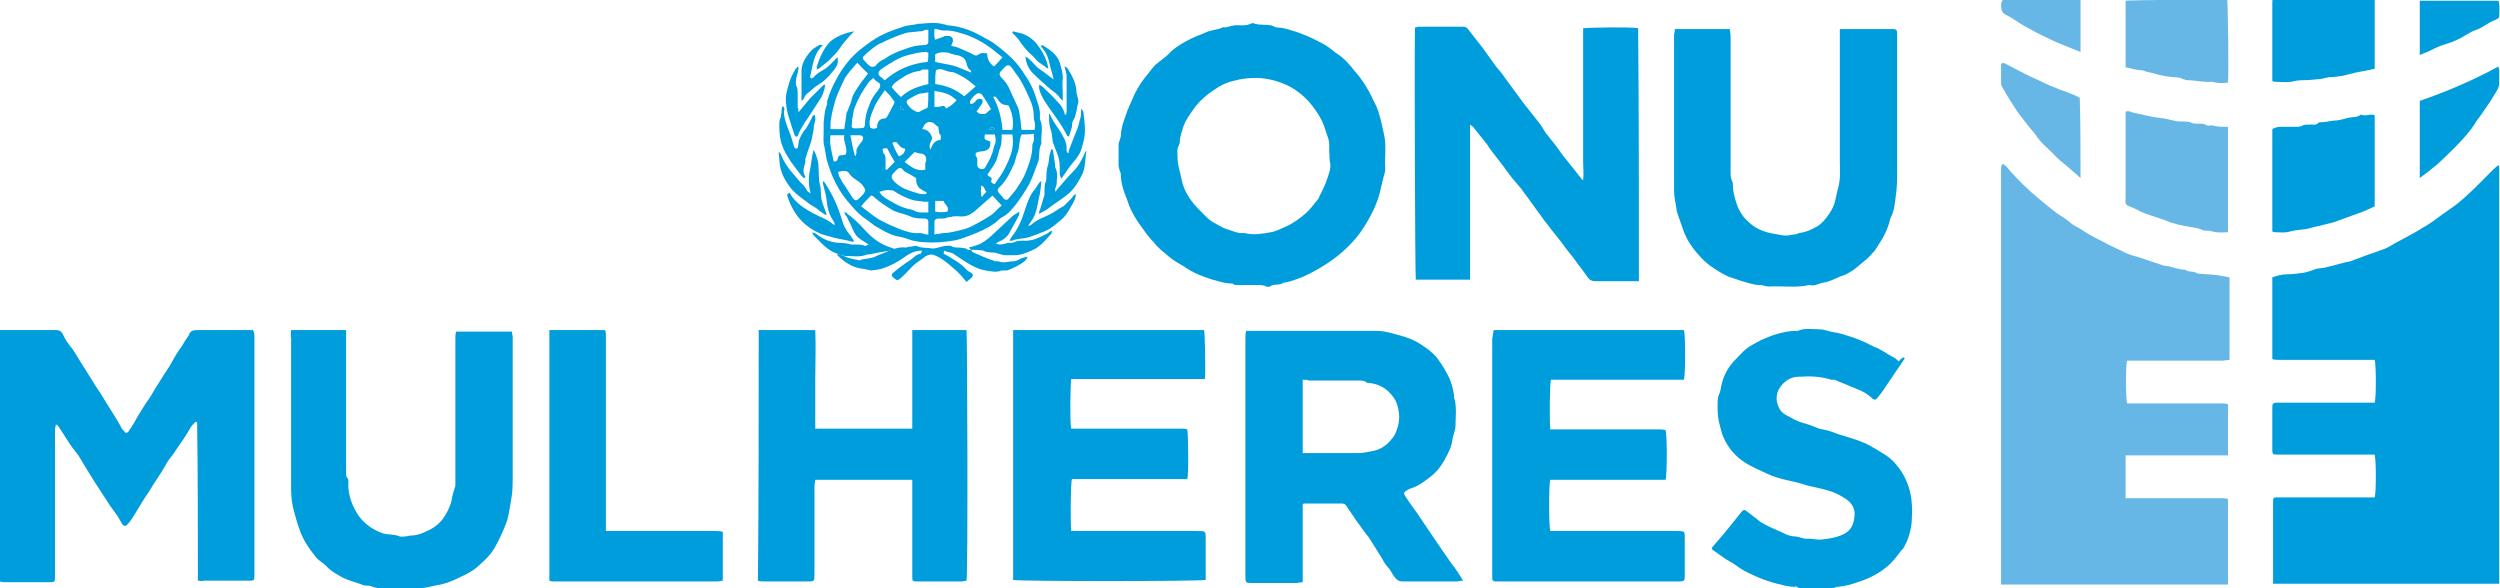 <?xml version="1.0" encoding="utf-8"?>
<!-- Generator: Adobe Illustrator 25.4.1, SVG Export Plug-In . SVG Version: 6.00 Build 0)  -->
<!DOCTYPE svg PUBLIC "-//W3C//DTD SVG 1.1//EN" "http://www.w3.org/Graphics/SVG/1.1/DTD/svg11.dtd">
<svg version="1.1" id="Capa_1" xmlns:x="http://ns.adobe.com/Extensibility/1.0/" xmlns:i="http://ns.adobe.com/AdobeIllustrator/10.0/" xmlns:graph="http://ns.adobe.com/Graphs/1.0/"
	 xmlns="http://www.w3.org/2000/svg" xmlns:xlink="http://www.w3.org/1999/xlink" x="0px" y="0px" viewBox="0 0 327.2 77"
	 style="enable-background:new 0 0 327.2 77;" xml:space="preserve">
<style type="text/css">
	.st0{fill:#67B7E6;}
	.st1{fill:#009DDC;}
</style>
<g>
	<g>
		<path class="st0" d="M291.6,52.9c0,2.2,0,4.4,0,6.7c-1.5,0-3,0-4.5,0c-1.5,0-3,0-4.4,0c-1.5,0-3,0-4.5,0c0,1.9,0,3.7,0,5.6
			c0.3,0,0.6,0,0.8,0c3.9,0,7.8,0,11.7,0c0.3,0,0.6,0,0.9,0.1c0,3.8,0,7.5,0,11.2c-9.9,0-19.7,0-29.7,0c0-0.3,0-0.6,0-0.9
			c0-12.3,0-24.6,0-37c0-5.3,0-10.7,0-16c0-0.2,0-0.3,0-0.5c0-0.2,0-0.5,0.2-0.6c0.2-0.1,0.3,0.2,0.5,0.3c0.2,0.2,0.4,0.5,0.6,0.7
			c0.8,0.9,1.7,1.8,2.6,2.6c1,0.9,2,1.7,3,2.5c0.6,0.5,1.4,0.9,2,1.4c0.5,0.5,1.1,0.7,1.7,1.1c0.6,0.4,1.1,0.7,1.7,1
			c1.3,0.7,2.5,1.3,3.8,1.9c0.6,0.3,1.3,0.5,2,0.7c0.9,0.3,1.8,0.6,2.7,0.9c0.3,0.1,0.5,0.2,0.8,0.2c0.8,0.1,1.6,0.5,2.5,0.5
			c0.5,0.4,1.1,0.1,1.6,0.5c0,0,0.1,0,0.1,0c0.8,0.1,1.6,0.1,2.4,0.2c0.6,0.1,1.1,0.2,1.7,0.3c0,3.6,0,7.2,0,10.8
			c-0.3,0-0.6,0.1-0.9,0.1c-3.9,0-7.8,0-11.7,0c-0.3,0-0.6,0-0.8,0c-0.2,0.5-0.2,4.9,0,5.6c0.3,0,0.5,0,0.8,0c3.9,0,7.8,0,11.8,0
			C291,52.8,291.3,52.8,291.6,52.9z"/>
		<path class="st1" d="M327.1,76.4c-9.9,0-19.8,0-29.6,0c0-0.3,0-0.5,0-0.7c0-3.3,0-6.5,0-9.8c0-0.1,0-0.3,0-0.4
			c0-0.3,0.1-0.4,0.4-0.4c0.2,0,0.4,0,0.6,0c3.9,0,7.7,0,11.6,0c0.3,0,0.5,0,0.7,0c0.2-0.6,0.2-4.9,0-5.6c-0.2,0-0.5,0-0.7,0
			c-3.9,0-7.7,0-11.6,0c-0.1,0-0.2,0-0.3,0c-0.8,0-0.8,0-0.8-0.8c0-1.7,0-3.5,0-5.2c0-0.7,0-0.8,0.8-0.8c3.9,0,7.9,0,11.8,0
			c0.3,0,0.5,0,0.8,0c0.2-0.6,0.2-4.9,0-5.6c-0.2,0-0.5,0-0.7,0c-3.9,0-7.8,0-11.8,0c-0.3,0-0.6,0-0.9-0.1c0-3.6,0-7.2,0-10.7
			c0.6-0.2,1.2-0.4,1.9-0.4c0.7,0,1.5-0.1,2.2-0.2c0.5-0.1,1.1-0.3,1.6-0.5c0.4-0.1,0.9-0.1,1.3-0.2c0.8-0.2,1.5-0.4,2.3-0.6
			c0.3-0.1,0.6-0.1,0.9-0.2c0.8-0.3,1.6-0.6,2.4-0.9c0.7-0.2,1.4-0.5,2-0.7c0.6-0.2,1.1-0.6,1.7-0.9c1.1-0.6,2.3-1.2,3.4-1.9
			c0.9-0.5,1.7-1.1,2.5-1.7c0.6-0.4,1.1-0.8,1.7-1.2c1.7-1.3,3.1-2.8,4.6-4.3c0.3-0.3,0.7-0.7,1.1-1c0.1,0.2,0.1,0.3,0.1,0.4
			c0,0.2,0,0.4,0,0.6c0,17.6,0,35.3,0,52.9C327.1,75.7,327.1,76.1,327.1,76.4z"/>
		<path class="st1" d="M25.9,76c0-6.9,0-13.8-0.1-20.7c0,0-0.1-0.1-0.2-0.1c-0.3,0.3-0.6,0.6-0.8,1c-0.6,1.1-1.4,2.1-2.1,3.2
			c-0.4,0.5-0.8,1-1.1,1.6c-0.6,1.1-1.4,2.1-2,3.2c-0.7,1-1.3,2-1.9,3c-0.3,0.5-0.6,1-1,1.4c-0.2,0.3-0.5,0.3-0.7,0
			c-0.3-0.5-0.6-1.1-1-1.6c-0.4-0.5-0.8-1.1-1.1-1.6c-1-1.5-1.9-2.9-2.8-4.4c-0.4-0.7-0.8-1.4-1.3-2c-0.9-1.1-1.5-2.3-2.3-3.4
			c0,0-0.1,0-0.2,0c0,0.2-0.1,0.4-0.1,0.6c0,0.8,0,1.7,0,2.5c0,5.5,0,11.1,0,16.6c0,0.9,0,0.9-0.8,0.9c-1.9,0-3.7,0-5.6,0
			c-0.3,0-0.5,0-0.8-0.1C0,65,0,54.1,0,43.2c0.2,0,0.4,0,0.6,0c2.2,0,4.5,0,6.7,0c0.4,0,0.7,0.1,0.9,0.5c0.3,0.7,0.8,1.4,1.3,2
			c0.6,0.9,1.1,1.8,1.7,2.7c0.4,0.7,0.9,1.4,1.3,2.1c0.5,0.7,1,1.5,1.4,2.2c0.6,1,1.3,2,1.9,3.1c0.1,0.3,0.3,0.5,0.5,0.7
			c0.1,0.2,0.3,0.2,0.5,0c0.4-0.6,0.8-1.2,1.1-1.8c0.5-0.8,1-1.7,1.6-2.5c0.4-0.6,0.7-1.2,1.1-1.8c0.5-0.8,1-1.6,1.6-2.5
			c0.5-0.9,1-1.8,1.6-2.6c0.3-0.5,0.6-1,0.9-1.4c0,0,0,0,0,0c0.2-0.7,0.7-0.7,1.3-0.7c2.1,0,4.2,0,6.4,0c0.2,0,0.5,0,0.7,0
			c0.2,0.3,0.2,0.6,0.2,0.9c0,6.7,0,13.5,0,20.2c0,3.6,0,7.1,0,10.7c0,0.1,0,0.3,0,0.4c0,0.6-0.1,0.6-0.7,0.6c-2,0-3.9,0-5.9,0
			C26.4,76.1,26.2,76,25.9,76z"/>
		<path class="st1" d="M214.5,36.8c-0.2,0-0.4,0-0.6,0c-1.7,0-3.4,0-5.1,0c-0.4,0-0.7-0.1-1-0.5c-0.6-0.9-1.3-1.7-1.9-2.6
			c-0.6-0.7-1.2-1.5-1.7-2.2c-0.4-0.5-0.8-1-1.2-1.5c-0.1-0.1-0.2-0.3-0.3-0.4c-0.4-0.5-0.8-1-1.2-1.6c-0.4-0.5-0.7-1-1.1-1.5
			c-0.4-0.6-0.9-1.2-1.3-1.8c-0.4-0.5-0.8-0.9-1.2-1.4c-0.3-0.4-0.6-0.8-0.9-1.2c-0.1-0.1-0.1-0.2-0.2-0.3c-0.5-0.6-0.9-1.2-1.4-1.8
			c-0.2-0.3-0.5-0.6-0.7-1c-0.6-0.8-1.3-1.6-1.9-2.4c-0.1-0.1-0.2-0.1-0.4-0.3c0,0.4,0,0.6,0,0.8c0,6.2,0,12.4,0,18.6
			c0,0.3,0,0.6,0,0.9c-2.4,0-4.7,0-7.1,0c-0.1-0.5-0.2-31.6-0.1-33c0.1,0,0.3-0.1,0.5-0.1c1.9,0,3.9,0,5.8,0c0.3,0,0.5,0.1,0.7,0.4
			c0.6,0.8,1.2,1.5,1.8,2.3c0.6,0.8,1.2,1.7,1.8,2.5c0.4,0.5,0.8,0.9,1.1,1.4c0.8,1.1,1.7,2.3,2.5,3.4c0.6,0.8,1.3,1.6,1.9,2.4
			c0.4,0.5,0.7,1,1,1.5c0.4,0.5,0.8,1,1.2,1.5c0.4,0.5,0.7,1,1.1,1.5c0.4,0.5,0.8,1,1.2,1.5c0.4,0.5,0.7,0.9,1.1,1.4
			c0,0.1,0.1,0.1,0.3,0.3c0.1-0.8,0-1.6,0-2.3c0-0.7,0-1.5,0-2.2c0-0.7,0-1.5,0-2.2c0-0.7,0-1.5,0-2.2c0-0.7,0-1.5,0-2.2
			c0-0.7,0-1.5,0-2.2c0-0.7,0-1.5,0-2.2c0-0.7,0-1.5,0-2.2c0-0.7,0-1.4,0-2.2c0.5-0.1,6.5-0.2,7.2,0
			C214.5,14.8,214.5,25.7,214.5,36.8z"/>
		<path class="st1" d="M164.1,37.3c-0.6,0-1.2,0-1.7,0c-0.4,0-0.8,0.1-1.1-0.2c0,0-0.1,0-0.2,0c-0.8,0-1.6-0.3-2.4-0.5
			c-1.3-0.4-2.6-0.9-3.7-1.7c-0.7-0.4-1.4-0.8-2-1.3c-0.7-0.6-1.4-1.1-2-1.9c-0.1-0.1-0.2-0.2-0.3-0.3c-0.7-0.8-1.2-1.6-1.8-2.4
			c-0.6-0.9-1.1-1.9-1.4-2.9c-0.4-1-0.8-2.1-0.8-3.2c0-0.2-0.1-0.5-0.2-0.7c0-0.2-0.1-0.3-0.1-0.5c0-0.9,0-1.8,0-2.8
			c0-0.2,0.1-0.4,0.2-0.7c0-0.1,0.1-0.3,0.1-0.4c0-0.9,0.3-1.8,0.6-2.6c0.3-1,0.8-1.9,1.2-2.9c0.5-1,1.1-1.9,1.8-2.7
			c0.3-0.4,0.6-0.8,0.9-1.1c0.7-0.6,1.5-1.1,2.1-1.8c0.8-0.7,1.7-1.2,2.7-1.7c0.6-0.3,1.3-0.5,1.9-0.8c0.7-0.3,1.5-0.3,2.1-0.6
			c0.1-0.1,0.3,0,0.4,0c0.2-0.1,0.5-0.1,0.7-0.2c0.2,0,0.4-0.1,0.6-0.1c0.7,0,1.4,0.1,2-0.2c0.2-0.1,0.4-0.1,0.5,0
			c0.7,0.2,1.4,0.1,2,0.2c0.2,0,0.4,0.1,0.6,0.2c0.1,0,0.2,0.1,0.3,0.1c0.7,0,1.4,0.2,2,0.4c1.4,0.4,2.7,1,4,1.7
			c0.6,0.3,1.2,0.8,1.7,1.2c1,0.6,1.8,1.5,2.5,2.4c0.9,1,1.6,2.1,2.2,3.3c0.3,0.7,0.7,1.3,0.9,2c0.3,0.9,0.5,1.9,0.7,2.8
			c0.4,1.6,0.1,3.1,0.2,4.7c0,0.3-0.1,0.7-0.2,1c-0.1,0.4-0.2,0.8-0.3,1.2c-0.4,2.2-1.4,4.1-2.6,5.9c-0.9,1.3-2.1,2.5-3.4,3.5
			c-1.3,1-2.7,1.8-4.2,2.5c-0.8,0.3-1.7,0.7-2.6,0.8c-0.5,0.4-1.3,0.1-1.8,0.5c-0.1,0.1-0.3,0-0.5,0
			C165.5,37.3,164.8,37.3,164.1,37.3C164.1,37.3,164.1,37.3,164.1,37.3z M174,20.2c-0.1-0.6,0.1-1.4-0.2-2.2
			c-0.3-0.8-0.5-1.7-0.9-2.4c-0.4-0.8-1-1.6-1.6-2.3c-1.1-1.2-2.4-2.1-4-2.6c-0.9-0.3-1.9-0.5-2.9-0.5c-1,0-2,0.1-3,0.4
			c-0.9,0.2-1.7,0.6-2.4,1.1c-1.1,0.7-2.1,1.6-2.8,2.6c-0.5,0.7-1,1.4-1.3,2.2c-0.2,0.7-0.5,1.4-0.5,2.2c0,0.1-0.1,0.2-0.1,0.3
			c-0.1,0.2-0.2,0.4-0.2,0.7c0,0.8,0,1.5,0.2,2.3c0.2,0.7,0.3,1.4,0.5,2.1c0.4,1.3,1.2,2.4,2.2,3.4c0.6,0.6,1.1,1.2,1.8,1.6
			c0.6,0.3,1.1,0.7,1.8,0.9c0.7,0.2,1.4,0.6,2.2,0.5c0,0,0.1,0,0.1,0c1.1,0.3,2.3,0.1,3.4-0.1c0.7-0.1,1.4-0.5,2.1-0.8
			c0.9-0.4,1.7-1,2.4-1.6c0.6-0.5,1.1-1.2,1.6-1.8c0,0,0-0.1,0.1-0.1c0.4-0.9,0.9-1.7,1.2-2.7c0.2-0.6,0.5-1.3,0.4-2
			C174,21,174,20.6,174,20.2z"/>
		<path class="st1" d="M191.5,76c-0.4,0-0.6,0.1-0.8,0.1c-2.4,0-4.8,0-7.1,0c-0.5,0-0.8-0.2-1.1-0.6c-0.3-0.4-0.5-0.9-0.8-1.2
			c-0.4-0.4-0.7-1-1-1.5c-0.3-0.5-0.7-1.1-1-1.6c-0.3-0.4-0.5-0.9-0.9-1.3c-0.4-0.5-0.7-1-1.1-1.5c-0.5-0.7-1-1.5-1.5-2.2
			c-0.1-0.2-0.3-0.3-0.6-0.3c-1.6,0-3.2,0-4.8,0c-0.1,0-0.2,0-0.3,0.1c0,0.2,0,0.5,0,0.7c0,2.9,0,5.8,0,8.7c0,0.3,0,0.5,0,0.8
			c-0.3,0-0.6,0.1-0.8,0.1c-2,0-3.9,0-5.9,0c-0.7,0-0.8,0-0.8-0.8c0-3.5,0-6.9,0-10.4c0-6.9,0-13.9,0-20.8c0-0.3,0-0.6,0.1-1
			c0.3,0,0.5,0,0.7,0c5.2,0,10.4,0,15.7,0c0.7,0,1.5,0,2.2,0.2c1.5,0.4,3,0.7,4.3,1.6c0.8,0.5,1.6,1.1,2.2,1.9
			c0.6,0.8,1.1,1.7,1.5,2.5c0.3,0.7,0.5,1.5,0.6,2.2c0,0.1,0,0.2,0,0.3c0.4,1.2,0.2,2.5,0.2,3.7c0,0.6-0.3,1.2-0.4,1.8
			c-0.1,1-0.6,1.9-1.1,2.8c-0.5,0.9-1.1,1.6-1.9,2.2c-0.7,0.5-1.3,1-2.1,1.3c-0.3,0.1-0.6,0.2-0.9,0.4c-0.4,0.2-0.4,0.4-0.2,0.7
			c0.5,0.8,1.1,1.6,1.6,2.3c0.9,1.3,1.8,2.7,2.7,4c0.6,0.9,1.2,1.7,1.8,2.6C190.5,74.4,191,75.2,191.5,76z M170.5,49.7
			c0,0.9,0,1.7,0,2.5c0,0.8,0,1.5,0,2.3c0,0.8,0,1.6,0,2.4c0,0.8,0,1.6,0,2.4c0.3,0,0.6,0,0.9,0c2.1,0,4.3,0,6.4,0
			c0.7,0,1.4-0.2,2-0.3c0.9-0.2,1.7-0.7,2.3-1.5c0.2-0.2,0.4-0.5,0.5-0.7c0.4-0.9,0.6-1.8,0.5-2.7c-0.1-0.8-0.3-1.6-0.8-2.2
			c-0.8-1.1-1.9-1.7-3.3-1.8c-0.1,0-0.2,0-0.2-0.1c-0.3-0.2-0.6-0.2-1-0.2c-2.2,0-4.4,0-6.5,0C171.1,49.7,170.8,49.7,170.5,49.7z"/>
		<path class="st1" d="M132.6,75.9c0-10.9,0-21.8,0-32.7c8.4,0,16.7,0,25,0c0.1,0.5,0.2,5.4,0.1,6.4c-0.3,0-0.5,0-0.8,0
			c-5.3,0-10.6,0-15.9,0c-0.3,0-0.5,0-0.8,0c-0.1,0.6-0.2,5.7,0,6.5c0.3,0,0.6,0,0.9,0c4.5,0,8.9,0,13.4,0c0.3,0,0.6,0,0.9,0.1
			c0.1,0.6,0.2,5.8,0,6.5c-5,0-10.1,0-15.1,0c-0.2,0.5-0.2,5.9-0.1,6.8c0.3,0,0.6,0,0.9,0c5.2,0,10.4,0,15.6,0c1.1,0,1.1,0,1.1,1
			c0,1.6,0,3.1,0,4.7c0,0.2,0,0.5,0,0.7C157,76.1,133.2,76.1,132.6,75.9z"/>
		<path class="st1" d="M195.5,43.2c8.4,0,16.7,0,24.9,0c0.2,0.6,0.2,5.8,0,6.5c-5.8,0-11.6,0-17.4,0c-0.2,0.5-0.2,5.6-0.1,6.5
			c0.3,0,0.6,0,0.9,0c4.4,0,8.9,0,13.3,0c0.3,0,0.6,0,0.9,0.1c0.2,0.6,0.2,5.8,0,6.5c-5,0-10.1,0-15.1,0c-0.2,0.6-0.2,5.9,0,6.7
			c0.3,0,0.5,0,0.8,0c5.2,0,10.4,0,15.7,0c1.2,0,1.1,0,1.1,1.2c0,1.5,0,3.1,0,4.6c0,0.7,0,0.8-0.8,0.8c-7.9,0-15.7,0-23.6,0
			c-0.8,0-0.8,0-0.8-0.8c0-4.7,0-9.5,0-14.2c0-5.6,0-11.2,0-16.7C195.4,43.9,195.4,43.6,195.5,43.2z"/>
		<path class="st1" d="M99.3,43.2c2.5,0,4.9,0,7.4,0c0.1,2.2,0,4.3,0,6.5c0,2.1,0,4.3,0,6.4c4.3,0,8.4,0,12.7,0c0-2.2,0-4.3,0-6.5
			c0-2.1,0-4.3,0-6.4c2.5,0,4.8,0,7.1,0c0.1,0.5,0.2,32,0,32.8c-0.2,0-0.4,0.1-0.6,0.1c-1.9,0-3.9,0-5.8,0c-0.7,0-0.7,0-0.7-0.7
			c0-3.9,0-7.8,0-11.7c0-0.3,0-0.5,0-0.9c-4.3,0-8.4,0-12.7,0c0,0.3-0.1,0.5-0.1,0.8c0,3.8,0,7.7,0,11.5c0,1,0,1-0.9,1
			c-1.9,0-3.8,0-5.7,0c-0.3,0-0.5,0-0.8-0.1C99.3,65.1,99.3,54.2,99.3,43.2z"/>
		<path class="st1" d="M219.2,3.8c2.4,0,4.8,0,7.2,0c0,0.3,0.1,0.6,0.1,0.9c0,5.9,0,11.9,0,17.8c0,0.4,0,0.8,0.2,1.2
			c0.1,0.2,0.1,0.4,0.1,0.6c0,0.7,0.2,1.4,0.4,2.1c0.3,1,0.8,1.9,1.6,2.6c0.9,0.9,2.1,1.4,3.4,1.6c0.6,0.1,1.3,0.3,1.9,0.2
			c0.2,0,0.4-0.1,0.6-0.1c0.3,0,0.5-0.1,0.8-0.2c0.8-0.1,1.5-0.4,2.2-0.8c0.4-0.2,0.7-0.5,1-0.8c0.6-0.7,1.1-1.4,1.4-2.3
			c0.2-0.7,0.3-1.4,0.5-2.1c0.3-1.1,0.2-2.2,0.2-3.4c0-5.5,0-11,0-16.4c0-0.3,0-0.6,0-0.9c0.3,0,0.5,0,0.7,0c2,0,4,0,6,0
			c0.7,0,0.8,0,0.8,0.8c0,2.4,0,4.9,0,7.3c0,3.4,0,6.8,0,10.2c0,1.2,0,2.5-0.2,3.7c-0.1,0.9-0.2,1.9-0.7,2.8c-0.3,1.5-1.1,2.8-1.9,4
			c-0.1,0.2-0.3,0.4-0.5,0.6c-0.4,0.5-0.9,0.9-1.4,1.3c-0.8,0.7-1.7,1.4-2.8,1.7c-0.7,0.3-1.4,0.7-2.2,0.8c-0.6,0.1-1.1,0.5-1.8,0.3
			c-1.7,0.4-3.5,0.1-5.2,0.2c-0.4,0-0.7-0.1-1.1-0.2c-0.1,0-0.1,0-0.2,0c-0.8,0-1.5-0.3-2.3-0.5c-0.6-0.2-1.2-0.4-1.8-0.6
			c-0.8-0.4-1.5-0.8-2.2-1.3c-1-0.7-1.7-1.5-2.4-2.4c-0.6-0.8-1.1-1.7-1.4-2.7c-0.2-0.6-0.4-1.1-0.6-1.7c-0.1-0.3-0.2-0.6-0.2-0.9
			c-0.1-0.7-0.3-1.4-0.3-2.2c0-6.8,0-13.7,0-20.5C219.2,4.2,219.2,4.1,219.2,3.8z"/>
		<path class="st1" d="M38.1,43.2c2.4,0,4.7,0,7.2,0c0,0.3,0,0.5,0,0.8c0,5.8,0,11.7,0,17.5c0,0.4-0.1,0.8,0.2,1.1
			c0.1,0.1,0.1,0.3,0.1,0.5c-0.1,1.5,0.4,2.9,1.2,4.2c0.8,1.2,1.9,2,3.3,2.5c0.7,0.2,1.5,0.1,2.2,0.4c0.2,0.1,0.5,0,0.8,0
			c0.2,0,0.4-0.1,0.6-0.1c1,0,1.8-0.4,2.6-0.8c0.6-0.3,1.2-0.8,1.6-1.3c0.5-0.7,1-1.6,1.2-2.5c0.1-0.7,0.3-1.3,0.5-1.9
			c0-0.2,0-0.4,0-0.6c0-6.2,0-12.4,0-18.7c0-0.3,0-0.6,0.1-0.9c2.5,0,4.8,0,7.3,0c0,0.3,0.1,0.5,0.1,0.7c0,6.1,0,12.2,0,18.2
			c0,1,0,2.1-0.2,3.1c-0.2,1.1-0.3,2.2-0.7,3.2c-0.4,1-0.8,1.9-1.3,2.8c-0.5,1-1.3,1.8-2.1,2.5c-0.7,0.7-1.6,1.2-2.5,1.6
			c-0.8,0.4-1.7,0.8-2.6,1c-0.7,0.1-1.4,0.3-2,0.4c-1.6,0.3-3.1,0.1-4.7,0.2c-0.4,0-0.8-0.1-1.1-0.1c-0.2,0-0.5,0-0.7-0.1
			c-0.2,0-0.5-0.1-0.7-0.2c-0.3-0.1-0.6,0-0.9-0.1c-1-0.4-2.1-0.6-3.1-1.2c-0.5-0.3-1.1-0.6-1.6-1.1c-0.4-0.5-1-0.8-1.4-1.2
			c-0.9-1.1-1.8-2.3-2.3-3.8c-0.3-0.8-0.5-1.6-0.7-2.3c-0.3-1-0.4-2-0.4-3.1c0-6.5,0-13.1,0-19.6C38,43.8,38.1,43.5,38.1,43.2z"/>
		<path class="st1" d="M249.3,46.9c-0.8,1.2-1.7,2.5-2.5,3.7c-0.3,0.5-0.7,1-1.1,1.5c-0.2,0.2-0.3,0.3-0.6,0.1
			c-0.6-0.6-1.3-1-2.1-1.3c-1-0.4-1.9-0.8-2.9-1.2c-0.1,0-0.3,0-0.4,0c-1.3-0.4-2.6-0.5-3.9-0.4c-0.1,0-0.2,0-0.3,0
			c-1.2,0-2,0.6-2.6,1.5c-0.5,0.8-0.5,1.8,0,2.7c0.2,0.4,0.6,0.7,1,0.9c0.6,0.3,1.2,0.7,1.9,0.9c0.8,0.2,1.5,0.5,2.3,0.8
			c0.3,0.1,0.6,0.1,0.9,0.2c0.5,0.1,1,0.3,1.5,0.5c0.3,0.1,0.7,0.2,1,0.3c1.3,0.4,2.6,0.8,3.7,1.5c1,0.6,2,1.1,2.8,2
			c0.8,0.9,1.4,1.9,1.8,3.1c0.5,1.5,0.5,3.1,0.4,4.7c-0.1,1-0.4,2.1-0.9,3c-0.1,0.3-0.3,0.5-0.5,0.7c-0.6,0.8-1.2,1.6-2,2.2
			c-1.1,0.9-2.4,1.5-3.7,1.9c-0.8,0.3-1.6,0.5-2.5,0.6c-0.1,0-0.1,0-0.2,0c-0.8,0.4-1.7,0.2-2.5,0.2c-0.6,0-1.2,0-1.7,0
			c-0.4,0-0.7,0.1-1-0.2c-0.1-0.1-0.2,0-0.4,0c-0.7,0-1.4-0.2-2.2-0.4c-0.8-0.2-1.7-0.5-2.4-0.8c-0.9-0.4-1.9-0.8-2.7-1.4
			c-0.5-0.4-1.1-0.7-1.6-1c-0.6-0.4-1.1-0.8-1.7-1.2c-0.2-0.1-0.2-0.3,0-0.5c0.4-0.5,0.9-1,1.3-1.5c0.4-0.5,0.9-1.1,1.3-1.6
			c0.4-0.5,0.8-1,1.2-1.5c0.2-0.2,0.4-0.2,0.6,0c0.6,0.5,1.2,0.9,1.8,1.4c0.3,0.2,0.7,0.4,1.1,0.6c0.8,0.4,1.6,0.7,2.4,1.1
			c0.3,0.1,0.6,0.2,0.9,0.2c0.7,0,1.2,0.4,1.9,0.3c0.6,0,1.2,0.2,1.8,0.1c1.1-0.1,2.1-0.3,3-0.8c0.8-0.5,1.1-1.2,1.2-2.1
			c0.2-1.3-0.5-2.1-1.6-2.7c-0.8-0.5-1.7-0.8-2.6-1c-0.7-0.2-1.4-0.3-2.1-0.5c-0.9-0.3-1.8-0.5-2.7-0.7c-0.8-0.2-1.6-0.4-2.4-0.8
			c-1.5-0.7-3.1-1.3-4.3-2.6c-0.6-0.6-1.1-1.4-1.4-2.1c-0.3-0.6-0.4-1.3-0.6-2c-0.2-0.8-0.2-1.5-0.2-2.3c0-0.5,0-1,0.2-1.4
			c0.2-0.4,0.2-0.8,0.3-1.2c0.3-1.3,0.9-2.4,1.8-3.3c0.5-0.5,0.9-1,1.4-1.4c0.6-0.5,1.3-0.8,2-1.2c0.7-0.3,1.4-0.6,2.1-0.8
			c0.8-0.2,1.6-0.4,2.4-0.4c0.1,0,0.2,0,0.3,0c0.9-0.4,1.9-0.2,2.8-0.2c0.7,0,1.3,0.3,2,0.4c0.7,0.1,1.3,0.3,1.9,0.5
			c0.7,0.2,1.4,0.5,2.1,0.8c0.4,0.2,0.8,0.4,1.2,0.6c0.9,0.3,1.6,0.9,2.4,1.3c0.3,0.1,0.6,0.4,0.8,0.6
			C249.1,46.6,249.2,46.8,249.3,46.9z"/>
		<path class="st1" d="M107.8,17.2c0-0.4,0-0.8,0-1.2c0.1-0.7,0.1-1.5,0.4-2.2c0.1-0.2,0-0.5,0.1-0.7c0.3-1,0.7-1.9,1.2-2.8
			c0.8-1.5,1.9-2.9,3.2-3.9c0.9-0.7,1.8-1.4,2.9-1.9c0.8-0.4,1.7-0.7,2.6-1c0.5-0.2,1.1-0.2,1.6-0.3c0.3-0.1,0.5-0.1,0.8-0.1
			c1-0.1,2-0.2,3,0.1c0.1,0,0.2,0,0.3,0.1c1.6,0.1,3.1,0.6,4.5,1.4c0.7,0.4,1.4,0.7,2,1.2c0.8,0.6,1.5,1.2,2.2,1.9
			c0.6,0.6,1.1,1.3,1.6,2.1c0.5,0.7,0.9,1.5,1.2,2.3c0.3,1,0.8,2,0.7,3.1c0,0.1,0,0.2,0,0.3c0.5,1,0.1,2.1,0.2,3.2
			c-0.4,0.7-0.2,1.6-0.4,2.3c-0.4,1-0.7,2-1.2,3c-0.5,0.9-1.1,1.8-1.7,2.6c-0.5,0.6-1,1.3-1.8,1.7c-0.4,0.2-0.6,0.5-1,0.8
			c-1,0.7-2.1,1.2-3.2,1.6c-0.8,0.3-1.5,0.6-2.3,0.7c-1.2,0.2-2.5,0.3-3.7,0.2c-0.5,0-1-0.1-1.5-0.2c-0.7-0.2-1.4-0.5-2.2-0.6
			c-0.8-0.2-1.5-0.6-2.2-1c-0.6-0.3-1.1-0.7-1.6-1.1c-0.8-0.5-1.4-1.1-2-1.8c-0.9-1-1.7-2.1-2.3-3.4c-0.4-0.8-0.7-1.7-1-2.7
			c-0.1-0.6-0.2-1.2-0.3-1.7C107.7,18.6,107.8,17.9,107.8,17.2C107.8,17.2,107.8,17.2,107.8,17.2z M133.7,17.6
			c-0.4,0.9-0.2,1.8-0.6,2.6c-0.2,0.5-0.2,1-0.5,1.5c-0.4,0.9-0.8,1.7-1.4,2.4c-0.2,0.3-0.7,0.5-0.6,0.9c0.1,0.3,0.5,0.6,0.7,0.9
			c0.1,0.1,0.1,0.2,0.2,0.2c0.1,0,0.4,0.1,0.4,0c0.5-0.6,1-1.1,1.4-1.8c0.5-0.7,0.9-1.5,1.2-2.4c0.3-0.8,0.6-1.7,0.6-2.6
			c0-0.2,0-0.4,0.1-0.6c0.2-0.4,0.1-0.7,0.1-1.2C134.8,17.6,134.3,17.6,133.7,17.6z M121.5,30.7c0-0.6,0-1.2,0-1.7
			c0-0.3-0.3-0.4-0.5-0.4c-0.7,0-1.3,0-1.9-0.3c-0.7-0.3-1.4-0.4-2.1-0.7c-0.9-0.5-1.8-1.1-2.6-1.8c-0.1-0.1-0.2-0.2-0.4-0.2
			c-0.5,0.5-0.9,0.9-1.3,1.4c0.8,0.6,1.5,1.2,2.3,1.7c0.9,0.5,1.8,0.9,2.8,1.3c0.8,0.3,1.7,0.6,2.6,0.5c0.2,0,0.4,0.1,0.6,0.1
			C121.1,30.7,121.3,30.7,121.5,30.7z M135.4,17c0.1-0.6,0.1-0.7,0-1.1c-0.1-0.2-0.1-0.5-0.1-0.7c0-0.8-0.2-1.5-0.5-2.2
			c-0.4-0.9-0.8-1.8-1.3-2.6c-0.3-0.5-0.6-0.8-0.9-1.3c-0.5-0.7-0.7-0.8-1.4,0c-0.5,0.5-0.5,0.7,0,1.2c0.3,0.3,0.6,0.7,0.8,1.1
			c0.4,0.9,0.8,1.7,1.2,2.6c0.2,0.4,0.2,0.8,0.3,1.3c0.1,0.6,0.1,1.1,0.2,1.7C134.3,17,134.8,17,135.4,17z M112.2,8.2
			c-0.4,0.5-0.8,0.9-1.1,1.3c-0.2,0.3-0.5,0.6-0.6,0.9c-0.4,0.8-0.8,1.7-1.1,2.5c-0.1,0.3-0.2,0.7-0.3,1.1c-0.2,0.7-0.3,1.3-0.4,2
			c0,0.3,0,0.6,0,0.9c0.7,0,1.2,0,1.8,0c0.1-0.7,0.2-1.4,0.3-2.1c0-0.1,0-0.2,0.1-0.2c0.2-0.6,0.5-1.1,0.6-1.7
			c0.2-0.7,0.6-1.2,1-1.8c0.3-0.5,0.8-1,1.1-1.5C113,9.1,112.6,8.6,112.2,8.2z M121.5,3.9c-0.2,0-0.3,0-0.4,0
			c-0.3,0.2-0.6,0.2-0.8,0.2c-0.6,0.1-1.2,0.1-1.7,0.2c-1,0.3-1.9,0.7-2.8,1.1c-0.3,0.2-0.7,0.3-1,0.5c-0.6,0.4-1.2,0.9-1.7,1.4
			c-0.2,0.1-0.2,0.3-0.1,0.5c0.3,0.3,0.5,0.6,0.8,0.8c0.2,0.2,0.6,0.2,0.8,0c0.3-0.4,0.7-0.7,1.2-0.9c0.8-0.6,1.8-1,2.7-1.3
			c0.8-0.3,1.6-0.5,2.5-0.5c0.2,0,0.5-0.1,0.5-0.4C121.5,5,121.5,4.5,121.5,3.9z M129.9,25.6c-0.8,0.7-1.6,1.4-2.4,2.1
			c-0.1,0.1-0.2,0.1-0.3,0.2c-0.5,0.4-1.2,0.5-1.8,0.4c-0.3,0-0.7,0-1,0.1c-0.3,0-0.5,0.1-0.8,0.2c-0.3,0-0.5,0-0.8,0
			c-0.3,0-0.5,0.2-0.5,0.4c0,0.5,0,1.1,0,1.7c0.3-0.1,0.5-0.1,0.6-0.1c0.2,0,0.4-0.1,0.6-0.1c0.9,0,1.8-0.3,2.7-0.5
			c0.3-0.1,0.5-0.2,0.8-0.3c1-0.5,1.9-1,2.8-1.6c0.5-0.4,0.8-0.8,1.3-1.2C130.7,26.5,130.3,26,129.9,25.6z M129.2,7
			c0,0.7,0.3,1.3,0.9,1.7c0.4-0.4,0.7-0.7,1.1-1.2c-0.5-0.4-1-0.8-1.5-1.2c-1.1-0.8-2.2-1.4-3.4-1.8c-0.7-0.2-1.5-0.5-2.3-0.5
			c-0.5,0-0.9,0-1.4-0.2c-0.1,0-0.2,0-0.3,0c0,0.5-0.1,0.9,0.1,1.4c0.5-0.2,0.9-0.3,1.3-0.5c0.1,0,0.3,0,0.4,0
			c0.5,0,0.7,0.4,0.6,0.8c-0.1,0.1-0.1,0.3-0.2,0.5c0.3,0.1,0.6,0.1,0.8,0.2c0.7,0.3,1.5,0.6,2.2,1c0.2,0.1,0.4,0.1,0.6-0.1
			C128.4,6.9,128.7,6.9,129.2,7z M114.3,10.2c-0.3,0.3-0.5,0.4-0.7,0.7c-0.7,1-1.3,2-1.7,3.1c-0.2,0.4-0.2,0.8-0.3,1.3
			c-0.1,0.3-0.1,0.7-0.1,1c-0.1,0.3,0,0.5,0.4,0.5c0.4,0,0.8,0,1.2-0.1c0-0.2,0.1-0.2,0.1-0.3c0-0.9,0.2-1.8,0.6-2.7
			c0.2-0.6,0.5-1.1,0.9-1.6c0.2-0.2,0.4-0.5,0.5-0.8c0-0.1,0-0.3-0.1-0.4C114.8,10.7,114.5,10.5,114.3,10.2z M122.4,11
			c1.5,0.2,2.7,0.7,3.8,1.6c0.5-0.4,0.9-0.8,1.5-1.3c-0.6-0.5-1.1-0.9-1.6-1.2c-0.6-0.3-1.1-0.7-1.8-0.7c-0.6-0.1-1.2-0.6-1.8-0.2
			C122.4,9.8,122.4,10.4,122.4,11z M121.5,6.9c-0.1,0-0.2-0.1-0.3-0.1c-0.8,0-1.5,0.2-2.3,0.4c-1.3,0.3-2.4,1.1-3.5,1.8
			c-0.5,0.4-0.6,0.7-0.1,1.1c0.2,0.1,0.3,0.3,0.5,0.4c1.6-1.4,3.5-2.2,5.6-2.4C121.5,7.8,121.5,7.4,121.5,6.9z M130.2,24.1
			c0.3-0.5,0.7-1,1-1.5c0.3-0.5,0.6-1.1,0.8-1.6c0.2-0.5,0.4-1,0.5-1.6c0.1-0.6,0.1-1.2,0-1.8c-0.5,0-0.9,0-1.4,0c0,0.7,0,1.4-0.3,2
			c-0.1,0.4-0.2,0.8-0.3,1.1c-0.2,0.7-0.7,1.3-1.1,1.9c-0.2,0.2-0.2,0.4,0.1,0.5c0.2,0.1,0.3,0.2,0.3,0.4
			C129.6,23.8,129.8,24,130.2,24.1z M117.9,12.7c1.1-1,2.3-1.4,3.6-1.7c0-0.7,0-1.3,0-1.9c-0.3,0-0.5,0-0.7,0
			c-0.2,0-0.3,0.2-0.5,0.2c-0.9,0.1-1.7,0.5-2.4,1c-0.4,0.3-0.9,0.5-1.2,1.1C117,11.8,117.4,12.2,117.9,12.7z M115.1,25.1
			c0.3,0.6,0.9,0.9,1.4,1.2c0.7,0.4,1.4,0.8,2.2,1c0.3,0.1,0.7,0.1,1,0.3c0.6,0.3,1.2,0.2,1.8,0.2c0-0.5,0-0.9,0-1.4
			c-0.2,0-0.4,0-0.6,0c-0.5-0.1-1-0.1-1.4-0.2c-0.9-0.3-1.8-0.7-2.5-1.2c-0.1-0.1-0.3-0.1-0.5-0.1C116,24.8,115.5,25,115.1,25.1z
			 M115.8,11.8c-0.5,0.8-1.1,1.5-1.4,2.3c-0.3,0.8-0.8,1.6-0.5,2.6c0.3,0.2,0.6,0.2,0.9,0c0-0.1,0-0.1,0-0.1c0-0.6,0.3-1.1,1-1.1
			c0.2,0,0.3-0.2,0.4-0.4c0.3-0.5,0.5-1,0.8-1.5c0.1-0.2,0.1-0.4-0.1-0.5C116.6,12.6,116.3,12.3,115.8,11.8z M119.9,23.3
			c-0.5-0.3-1-0.6-1.4-0.8c-0.3-0.1-0.4-0.6-0.8-0.5c-0.3,0.1-0.5,0.4-0.7,0.6c-0.4,0.4-0.4,0.7,0,1.1c0.1,0.1,0.1,0.2,0.2,0.2
			c0.7,0.7,1.6,1,2.6,1.3c0.3,0.1,0.6,0.2,0.9,0.2c0.2,0,0.5,0.1,0.6-0.2c-0.4-0.2-0.7-0.4-1-0.6c-0.1-0.1-0.2-0.3-0.3-0.5
			C119.9,23.8,119.9,23.5,119.9,23.3z M109.7,22.5c0,0.2,0.1,0.4,0.1,0.5c0.2,0.4,0.4,0.8,0.7,1.2c0.4,0.6,0.7,1.1,1.1,1.7
			c0.3,0.4,0.5,0.4,0.8,0.1c0.2-0.2,0.4-0.4,0.6-0.6c0.3-0.4,0.3-0.6,0-1c-0.4-0.7-1.3-0.9-1.8-1.6C111,22.3,110.4,22.3,109.7,22.5z
			 M122.4,7.1c0,0.4,0,0.8,0,1c0.8,0.2,1.6,0.3,2.4,0.5c0.7,0.2,1.5,0.6,2.3,0.9c0-0.2,0-0.3-0.1-0.3c-0.3-0.2-0.4-0.5-0.5-0.9
			c-0.1-0.5-0.4-0.8-0.9-1c-0.5-0.1-1-0.2-1.5-0.4C123.5,6.8,123,6.8,122.4,7.1z M129.6,18.5c0.1,0.8-0.2,1.2-1,1.3
			c-0.3,0-0.6,0.1-0.9,0.2c0,0.2,0,0.3,0,0.4c0.3,0.3,0.2,0.7,0.2,1.1c0,0.3,0.1,0.5,0.4,0.6c0.3,0.1,0.6,0,0.7-0.3
			c0.3-0.5,0.6-1,0.8-1.6c0.2-0.4,0.2-0.8,0.4-1.3c0.2-0.4,0.1-0.9,0-1.3c-0.5,0-0.9,0-1.3,0C128.8,18.2,128.8,18.3,129.6,18.5z
			 M109.1,21.1c0.3,0.1,0.4,0,0.5-0.2c0.1-0.5,0.2-0.6,0.7-0.6c0.1,0,0.2,0,0.4-0.1c0.3-0.9-0.4-1.7-0.2-2.5c-0.7,0-1.2,0-1.8,0
			C108.5,18.9,108.9,19.9,109.1,21.1z M132.5,17c0.2-1.2,0-2.2-0.5-3.2c-0.9-0.1-1-0.2-1.5-0.9c-0.1-0.1-0.2-0.4-0.5-0.2
			c0.7,1.3,1.1,2.8,1.2,4.3C131.6,17,132,17,132.5,17z M121.5,12.1c-0.3,0-0.5,0.1-0.7,0.1c-0.7,0-1.3,0.5-1.9,0.8
			c-0.3,0.2-0.3,0.4-0.1,0.7c0.3,0.4,0.6,0.7,1.1,0.9c0.2,0.1,0.3,0.1,0.5,0c0.3-0.2,0.6-0.3,1-0.5
			C121.5,13.5,121.5,12.8,121.5,12.1z M119.7,19.9c-0.4,0.4-0.8,0.8-1.3,1.3c0.8,0.6,1.6,1.3,2.7,1c0-0.2,0-0.4,0-0.6
			c0-0.2,0-0.3,0.1-0.5c0.1-0.5-0.1-0.9-0.6-1C120.3,20.1,120,20,119.7,19.9z M123.8,14.2c0.6-0.3,1-0.6,1.4-1.1
			c-0.4-0.3-0.7-0.6-1.2-0.8c-0.5-0.2-1.1-0.3-1.7-0.4c0,0.7,0,1.3,0,2.1c0.3,0,0.7,0,0.9-0.1C123.6,13.8,123.7,13.9,123.8,14.2z
			 M122.8,16.6c-0.2-0.1-0.3-0.2-0.5-0.4c-0.5-0.4-1.1-0.3-1.4,0.3c-0.1,0.1-0.1,0.3-0.2,0.4c0.8,0,1.1,0.6,1.3,1.1
			c0,0.5-0.6,0.9-0.2,1.6c0.2-0.7,0.5-1.2,1.3-1.3c0-0.2,0.1-0.5,0-0.6C122.8,17.4,122.9,17,122.8,16.6z M127.8,14.6
			c0.2,0.1,0.3,0.3,0.5,0.3c0.3,0,0.6,0.1,0.8-0.1c0.2-0.2,0.3-0.3,0.6-0.5c-0.3-0.6-0.7-1.2-1.1-1.8c-0.2-0.3-0.5-0.4-0.8-0.2
			c-0.3,0.2-0.6,0.5-0.8,0.9c-0.1,0.1,0,0.3,0,0.4c0.1,0,0.3,0,0.4-0.1c0.2-0.1,0.3-0.3,0.4-0.4c0.2-0.2,0.5-0.2,0.7-0.1
			c0.2,0.2,0.1,0.4,0,0.6C128.3,13.9,128.1,14.2,127.8,14.6z M111.9,20.4c0,0,0.1,0,0.1,0c0-0.2,0.1-0.3,0.1-0.4
			c-0.1-0.5,0.2-0.8,0.4-1.1c0.1-0.1,0.2-0.3,0.3-0.4c0.3-0.4,0.2-0.8-0.3-0.8c-0.4,0-0.7,0-1.2,0C111.5,18.6,111.6,19.5,111.9,20.4
			z M115.9,22.2c0.1,0,0.1,0,0.2,0c0.3-0.3,0.7-0.7,1-1c-0.4-0.7-0.7-1.2-1-1.8c-0.2,0-0.4,0-0.6,0.1c0.1,0.2,0,0.4,0.1,0.5
			c0.3,0.3,0.3,0.6,0.3,0.9C115.9,21.4,115.9,21.8,115.9,22.2z M122.4,27.7c0.5,0.1,1.1,0.1,1.6,0c0.3-0.7-0.4-0.9-0.5-1.4
			c-0.4,0-0.7,0-1.1,0C122.4,26.8,122.4,27.2,122.4,27.7z M116.8,18.7c0.2,0.6,0.5,1.2,0.8,1.7c0,0,0.2,0.1,0.2,0
			c0.2-0.1,0.4-0.2,0.5-0.4c0.1-0.1,0.1-0.3,0.2-0.5c-0.6-0.2-0.6-0.2-1-0.7C117.4,18.6,117.2,18.5,116.8,18.7z M129.1,25.1
			c-0.3-0.3-0.2-0.7-0.7-0.8c0,0.5-0.1,0.9,0.1,1.5C128.7,25.5,128.9,25.3,129.1,25.1z M130.2,16.8c-0.2-0.1-0.5-0.3-0.7,0.1
			C129.7,17,130,17.1,130.2,16.8z M117.9,13.9c-0.1,0.3-0.2,0.5,0.1,0.5c0.1,0,0.1,0,0.3-0.1C118.1,14.2,118,14.1,117.9,13.9z"/>
		<path class="st1" d="M94.6,69.6c0,2.2,0,4.3,0,6.4c-0.2,0-0.5,0.1-0.7,0.1c-7.1,0-14.3,0-21.4,0c-0.2,0-0.4,0-0.6-0.1
			c0-11,0-21.9,0-32.8c2.4,0,4.9,0,7.3,0c0,0.1,0.1,0.3,0.1,0.5c0,0.3,0,0.6,0,0.8c0,8,0,16,0,24c0,0.3,0,0.6,0,1c0.3,0,0.6,0,0.8,0
			c4.5,0,9,0,13.5,0C93.9,69.5,94.2,69.5,94.6,69.6z"/>
		<path class="st0" d="M291.6,16.6c0,4.7,0,9.2,0,13.8c-0.7,0-1.3,0.1-2-0.1c-0.2,0-0.3-0.1-0.5-0.1c-0.4,0-0.7,0-1.1-0.2
			c-0.4-0.2-0.9-0.2-1.4-0.3c-1.1-0.2-2.2-0.4-3.3-0.9c-0.6-0.2-1.2-0.4-1.8-0.6c-0.6-0.2-1.2-0.4-1.7-0.7c-0.4-0.2-0.8-0.4-1.1-0.5
			c-0.4-0.1-0.6-0.4-0.5-0.8c0-2.4,0-4.8,0-7.3c0-1.4,0-2.8,0-4.3c0.2,0,0.4-0.1,0.6,0c0.7,0.3,1.4,0.3,2,0.5
			c0.8,0.2,1.6,0.3,2.4,0.4c0.6,0.1,1.2,0.3,1.9,0.4c0.2,0,0.4,0,0.6,0c0.4,0,0.8,0,1.2,0.2c0.1,0.1,0.3,0,0.5,0.1
			c0.5,0,1-0.1,1.4,0.2c0.2,0.1,0.5,0,0.7,0C290.1,16.6,290.8,16.6,291.6,16.6z"/>
		<path class="st1" d="M310.8,15.1c0,3.9,0,7.9,0,11.9c-0.7,0.3-1.4,0.7-2.1,0.9c-1.1,0.4-2.2,0.8-3.3,1.2c-0.7,0.2-1.3,0.3-2,0.5
			c-0.6,0.1-1.1,0.3-1.7,0.4c-0.7,0.1-1.3,0.1-2,0.3c-0.6,0.2-1.2,0.1-1.8,0.1c-0.1,0-0.3,0-0.5-0.1c0-4.5,0-8.9,0-13.4
			c0.3-0.2,0.7-0.3,1.1-0.3c0.6,0,1.3,0,1.9,0c0.4,0,0.7,0,1-0.2c0.3-0.1,0.7-0.1,1.1-0.1c0.3,0,0.6,0.1,0.9-0.2
			c0.1-0.1,0.2-0.1,0.3-0.1c0.5,0,1.1-0.1,1.6-0.2c0.7,0,1.4-0.2,2.1-0.4c0.5-0.1,1.1,0,1.6-0.4C309.7,15.3,310.2,14.8,310.8,15.1z"
			/>
		<path class="st1" d="M310.8,0c0,3,0,6,0,9c-0.8,0.2-1.6,0.3-2.5,0.5c-0.5,0.1-1.1,0.3-1.6,0.4c-0.6,0.1-1.2,0.2-1.8,0.2
			c-0.2,0-0.4,0.1-0.6,0.1c-0.1,0-0.2,0.1-0.3,0.1c-0.9,0.1-1.8,0.2-2.7,0.2c-0.5,0-1,0.1-1.4,0.2c-0.7,0.1-1.5,0-2.3,0
			c-0.1,0-0.1-0.1-0.2-0.1c0-0.2,0-0.4,0-0.6c0-3.1,0-6.3,0-9.4c0-0.1,0-0.3,0-0.4c0-0.3,0.2-0.4,0.4-0.4c0.1,0,0.2,0,0.3,0
			c4,0,8,0,12.1,0C310.4,0,310.6,0,310.8,0z"/>
		<path class="st0" d="M278.2,8.8c0-2.9,0-5.8,0-8.7c0.4-0.1,12.4-0.2,13.3-0.1c0.1,0.5,0.2,9.6,0.1,10.8c-0.5,0.1-1.1,0.1-1.7,0
			c-0.1,0-0.2-0.1-0.4-0.1c-1.1,0.1-2.1-0.2-3.2-0.2c-0.2,0-0.4-0.1-0.7-0.2c-0.1,0-0.2-0.1-0.2-0.1c-0.6-0.1-1.2-0.1-1.8-0.2
			c-0.6-0.1-1.1-0.2-1.7-0.4c-0.5-0.1-1-0.2-1.5-0.4C279.7,9.2,279,9,278.2,8.8z"/>
		<path class="st0" d="M272.3,23.3c-0.6-0.5-1.1-1-1.6-1.4c-0.7-0.6-1.4-1.1-2-1.8c-0.8-0.8-1.7-1.5-2.3-2.5c-0.3-0.4-0.7-0.8-1-1.2
			c-0.6-0.8-1.2-1.5-1.7-2.3c-0.6-0.9-1.2-1.9-1.7-2.8c-0.1-0.1-0.1-0.3-0.1-0.5c0-0.8,0-1.6,0-2.4c0.2-0.2,0.3-0.2,0.5-0.1
			c0.8,0.4,1.7,0.9,2.5,1.3c0.6,0.3,1.2,0.6,1.9,0.9c0.8,0.4,1.7,0.8,2.5,1.1c0.4,0.2,0.9,0.3,1.3,0.5c0.5,0.2,1.1,0.4,1.6,0.7
			C272.3,16.3,272.3,19.7,272.3,23.3z"/>
		<path class="st1" d="M316.7,23.3c0-3.4,0-6.8,0-10.1c3.5-1.2,7-2.7,10.3-4.5c0,0.2,0.1,0.4,0.1,0.5c0,0.6,0,1.1,0,1.7
			c0,0.6-0.4,1.1-0.7,1.6c-0.3,0.5-0.6,1-0.9,1.4c-0.3,0.4-0.6,0.9-0.9,1.3c-0.2,0.3-0.5,0.6-0.7,1c-0.1,0.2-0.3,0.4-0.4,0.6
			c-1.3,1.7-2.9,3.2-4.5,4.7C318.3,22.1,317.5,22.7,316.7,23.3z"/>
		<path class="st1" d="M316.7,0.1c3.5,0,6.9,0,10.3,0c0.2,0.7,0.1,1.3,0.1,2c0,0.3-0.3,0.4-0.5,0.5c-0.9,0.3-1.6,1-2.5,1.3
			c-0.9,0.3-1.6,0.9-2.5,1.3c-0.6,0.3-1.3,0.5-1.9,0.7c-0.6,0.2-1.2,0.5-1.8,0.8c-0.4,0.2-0.8,0.3-1.2,0.5
			C316.7,4.8,316.7,2.4,316.7,0.1z"/>
		<path class="st0" d="M272.3,6.8c-1-0.4-2-0.8-3-1.2c-1.3-0.6-2.6-1.2-3.8-1.9c-0.8-0.4-1.5-0.9-2.3-1.4c-0.3-0.2-0.6-0.3-0.9-0.5
			c-0.4-0.3-0.5-1.2-0.3-1.6c0-0.1,0.1-0.2,0.2-0.2c0.1,0,0.3,0,0.4,0c3,0,6.1,0,9.1,0c0.2,0,0.4,0,0.6,0
			C272.3,2.3,272.3,4.5,272.3,6.8z"/>
		<path class="st1" d="M127.1,32.7c0.1,0.1,0.1,0.3,0.2,0.3c0.9,0.4,1.8,0.8,2.7,1.1c0.1,0,0.2,0.1,0.3,0.1c0.1,0,0.3,0,0.4,0
			c0.6,0.3,1.3,0,1.9,0c0.4,0,0.7-0.2,1.1-0.4c0.2-0.1,0.5-0.1,0.7-0.2c0,0,0,0.1,0.1,0.1c-0.1,0.1-0.2,0.3-0.3,0.4
			c-0.7,0.6-1.6,1-2.4,1.3c-0.1,0-0.2,0-0.3,0c-0.1,0-0.3,0-0.4,0c-0.7,0.3-1.4,0.1-2.1,0c-0.6-0.1-1.1-0.3-1.7-0.6
			c-0.8-0.4-1.6-1-2.4-1.5c-0.2-0.2-0.4-0.2-0.7-0.3c-0.2,0-0.4-0.1-0.6-0.2c-0.1,0.2-0.2,0.4,0.1,0.5c1,0.6,2,1.1,2.8,2
			c0.2,0.2,0.4,0.3,0.6,0.4c0.3,0.2,0.3,0.4,0,0.7c-0.2,0.2-0.4,0.3-0.6,0.5c-0.5-0.6-1-1.2-1.6-1.7c-0.8-0.7-1.6-1.4-2.6-1.8
			c-0.5-0.2-0.8,0-1.1,0.1c-0.3,0.2-0.5,0.4-0.8,0.6c-1,0.6-1.6,1.5-2.4,2.2c-0.5,0.4-0.5,0.5-1,0.1c-0.3-0.2-0.4-0.5-0.1-0.7
			c0.7-0.6,1.5-1.2,2.3-1.7c0.4-0.3,0.7-0.7,1.3-0.8c0.1,0,0.1-0.3,0.2-0.4c-1,0-1.7,0.4-2.4,0.9c-0.8,0.6-1.8,1.1-2.7,1.4
			c-0.5,0.2-1,0.2-1.6,0.3c-0.1,0-0.3-0.1-0.4-0.1c-0.2,0-0.3-0.1-0.5-0.1c-1.4-0.1-2.5-0.8-3.5-1.8c0,0,0-0.1,0-0.2
			c0.5,0.2,0.9,0.3,1.3,0.5c0.2,0.1,0.5,0.1,0.7,0.2c0.2,0,0.4,0.1,0.6,0.1c0.1,0,0.2,0.1,0.2,0.1c0.7-0.3,1.5-0.2,2.1-0.5
			c0.6-0.3,1.3-0.5,1.9-0.8c0.7-0.3,1.4-0.5,2.2-0.4c0.1,0,0.2-0.1,0.4-0.1c0.4,0,0.8-0.2,1-0.1c0.6,0.3,1.3,0.2,1.9,0.3
			c0.5,0.1,1.1-0.2,1.7-0.3c0.3,0,0.7-0.1,0.9,0c0.3,0.2,0.6,0.2,1,0.2c0.3,0,0.6,0.1,0.9,0.1C126.7,32.8,126.9,32.7,127.1,32.7
			L127.1,32.7z"/>
		<path class="st1" d="M134.6,29.6c0.1-0.1,0.3-0.1,0.4-0.2c0.5-0.5,1.2-0.8,1.9-1.1c0.7-0.3,1.3-0.7,1.9-1.1
			c0.2-0.1,0.4-0.2,0.5-0.3c0.3-0.3,0.6-0.6,0.9-0.9c0.2-0.2,0.3-0.5,0.6-0.6c0,0.6-0.3,1.1-0.6,1.6c-0.4,0.8-0.9,1.5-1.6,2
			c-0.7,0.6-1.3,1.1-2.2,1.4c-0.5,0.2-1,0.4-1.6,0.6c-0.3,0.1-0.7,0.2-1,0.2c-0.5,0.1-0.9,0.1-1.3,0.3c-0.1,0-0.2,0-0.4,0
			c0.1-0.2,0.2-0.3,0.3-0.5c0.9-1.1,1.4-2.4,1.8-3.7c0.3-0.9,0.6-1.8,1.3-2.6c0.2-0.3,0.4-0.6,0.6-0.9c0,0,0.1,0,0.2-0.1
			c-0.1,0.7-0.1,1.4-0.3,2.1c-0.2,0.9-0.3,1.9-0.8,2.8c-0.2,0.3-0.4,0.6-0.6,0.9C134.6,29.5,134.6,29.5,134.6,29.6z"/>
		<path class="st1" d="M103.3,25.2c0.1,0.1,0.2,0.2,0.2,0.3c0.7,1.1,1.8,1.8,2.9,2.4c0.9,0.5,1.9,0.8,2.7,1.5c0,0,0.1,0,0.2,0
			c-0.1-0.2-0.2-0.5-0.3-0.6c-0.4-0.6-0.6-1.2-0.7-1.8c-0.1-0.5-0.1-0.9-0.2-1.4c-0.1-0.5-0.3-1.1-0.4-1.6c0-0.1,0-0.2,0-0.3
			c0.1,0.1,0.3,0.2,0.3,0.3c1,1.5,1.7,3.1,2.2,4.8c0.2,0.7,0.5,1.3,1,1.9c0.2,0.2,0.4,0.6,0.6,0.9c-0.2,0-0.3,0.1-0.4,0
			c-0.7-0.2-1.5-0.3-2.3-0.5c-0.6-0.2-1.2-0.3-1.7-0.5c-0.9-0.4-1.7-0.9-2.4-1.6c-1-1-1.6-2.2-2-3.5
			C103.3,25.2,103.3,25.2,103.3,25.2z"/>
		<path class="st1" d="M127.1,32.7c-0.1-0.1-0.2-0.2-0.3-0.3c0.4-0.1,0.7-0.2,1-0.3c0.7-0.2,1.2-0.6,1.8-1.1c1-0.9,1.9-1.8,2.9-2.7
			c0.2-0.2,0.5-0.3,0.9-0.6c0,0.2,0,0.3,0,0.4c-0.4,0.8-0.8,1.5-1.2,2.2c-0.3,0.7-0.9,1.1-1.6,1.4c-0.1,0-0.1,0.1-0.3,0.2
			c0.2,0,0.4,0.1,0.5,0.1c0.4,0,0.7-0.1,1.1-0.2c0.4,0,0.7,0,1.1-0.2c0.3-0.1,0.6-0.1,0.9-0.1c1.2,0.1,2.1-0.4,3.1-0.9
			c0.2-0.1,0.4-0.3,0.6-0.4c0,0,0.1,0.1,0.1,0.1c-0.1,0.2-0.1,0.4-0.3,0.5c-0.7,0.8-1.4,1.6-2.4,2c-0.7,0.3-1.4,0.6-2.2,0.6
			c-0.4,0-0.8,0-1.2,0c-0.3,0-0.6-0.1-0.9-0.2c-0.1,0-0.2,0-0.3-0.1c-0.6-0.1-1.2,0-1.7-0.3C128.1,32.7,127.6,32.7,127.1,32.7
			C127.1,32.7,127.1,32.7,127.1,32.7z"/>
		<path class="st1" d="M113.7,32c-0.5-0.3-0.8-0.5-1.1-0.7c-0.8-0.5-1-1.4-1.4-2.2c-0.2-0.3-0.3-0.7-0.5-0.9
			c-0.1-0.1-0.1-0.2-0.2-0.4c0.2,0,0.3,0,0.3,0.1c0.8,0.6,1.5,1.2,2.2,2c0.8,0.9,1.7,1.7,2.8,2.2c0.4,0.2,0.9,0.3,1.3,0.5
			c-0.2,0.1-0.4,0.2-0.6,0.2c-0.6,0.1-1.2,0.2-1.8,0.3c-0.3,0.1-0.6,0.1-0.9,0.2c-0.1,0-0.2,0-0.3,0c-0.9,0.4-1.9,0.2-2.8,0.2
			c-0.5,0-1-0.3-1.4-0.4c-1.2-0.5-2-1.5-2.9-2.4c0,0,0-0.1-0.1-0.3c0.2,0.1,0.4,0.1,0.5,0.2c1,0.8,2.1,1.2,3.4,1.2
			c0.4,0,0.8,0.1,1.2,0.2c0.2,0,0.3,0,0.5,0c0.5,0,0.9,0,1.4,0.2C113.4,32.1,113.5,32.1,113.7,32z"/>
		<path class="st1" d="M138.1,25.1c0.8-0.9,1.5-1.8,2.4-2.7c0.7-0.7,1.1-1.5,1.5-2.4c0-0.1,0.1-0.1,0.2-0.3c-0.2,1.1-0.1,2-0.5,3
			c-0.5,1-1,1.9-1.8,2.6c-0.7,0.6-1.5,1.1-2.2,1.6c-0.3,0.2-0.6,0.5-1,0.7c-0.2,0.1-0.4,0.2-0.7,0.4c0-0.2,0-0.4,0.1-0.5
			c0.2-0.7,0.4-1.3,0.6-2c0-0.1,0-0.3,0-0.4c0-0.5,0-1,0.2-1.4c0.1-0.4,0-0.9,0.1-1.3c0-0.3,0.1-0.6,0.2-0.9c0-0.2,0.1-0.5,0.1-0.7
			c0-0.5,0.2-0.8,0.3-1.3c0.1,0.1,0.2,0.1,0.2,0.1c0.1,0.7,0.2,1.3,0.3,2c0,0.1,0,0.2,0,0.3c0.4,0.7,0.2,1.4,0.2,2.1
			c0,0.2-0.1,0.5-0.2,0.7c0,0.1,0,0.3,0,0.4C138,25.2,138.1,25.2,138.1,25.1z"/>
		<path class="st1" d="M108,28.1c-0.4-0.3-0.8-0.5-1.1-0.8c-0.4-0.3-0.9-0.5-1.2-0.8c-0.8-0.6-1.7-1.2-2.3-2
			c-0.6-0.8-1.1-1.7-1.3-2.7c-0.1-0.6-0.1-1.2-0.2-1.9c0.2,0.1,0.3,0.2,0.3,0.3c0.3,0.8,0.8,1.6,1.4,2.3c0.5,0.6,1,1.2,1.5,1.7
			c0.2,0.2,0.4,0.5,0.5,0.7c0.1,0.2,0.3,0.3,0.5,0.4c-0.3-1-0.3-2.1-0.1-3c0.2-0.9,0.2-1.7,0.5-2.7c0.3,0.6,0.5,1.2,0.6,1.8
			c0.1,0.9,0,1.9,0.2,2.7c0.2,0.7,0.1,1.3,0.2,1.9c0.1,0.6,0.4,1.2,0.6,1.8c0,0.1,0.1,0.2,0.1,0.3C108.1,28.1,108,28.1,108,28.1z"/>
		<path class="st1" d="M105.2,23.3c-0.1-0.1-0.2-0.2-0.3-0.3c-0.6-0.8-1.3-1.6-1.8-2.5c-0.4-0.6-0.7-1.3-0.9-2
			c-0.2-0.8-0.2-1.6-0.2-2.4c0-0.3,0.1-0.5,0.2-0.8c0-0.2,0.1-0.5,0.1-0.8c0-0.2,0-0.5,0.2-0.6c0.2,0.2,0.2,0.5,0.1,0.7
			c0,0.8,0.3,1.6,0.6,2.4c0.3,0.7,0.5,1.4,0.7,2.1c0.1,0.3,0.2,0.4,0.5,0.3c0.1-0.4,0.1-0.8,0.2-1.1c0.2-0.5,0.5-1.1,0.9-1.5
			c0.3-0.5,0.6-1,0.8-1.5c0-0.1,0.1-0.1,0.3-0.3c0.2,0.5,0.1,0.8,0,1.2c-0.1,0.2-0.1,0.5-0.1,0.7c-0.1,0.5-0.2,1-0.3,1.5
			c-0.2,0.7-0.5,1.4-0.7,2.1c0,0.1-0.1,0.2-0.1,0.4c0,0.1,0,0.3,0,0.4c-0.2,0.6-0.4,1.2,0,1.8c0,0,0,0.1,0,0.1
			C105.3,23.3,105.3,23.3,105.2,23.3z"/>
		<path class="st1" d="M138.9,23.4c-0.1-0.2-0.1-0.4-0.2-0.5c0-0.2,0-0.4,0-0.6c0-0.7,0-1.4-0.3-2.1c-0.2-0.5-0.4-1.1-0.6-1.6
			c-0.1-0.5-0.1-1.2-0.3-1.7c-0.2-0.6-0.2-1.2-0.2-1.8c0-0.1,0-0.2,0.1-0.2c0.4,1.1,1.2,1.9,1.7,2.9c0.3,0.5,0.5,1,0.5,1.6
			c0,0.2-0.1,0.4,0.2,0.7c0.1-0.3,0.1-0.5,0.2-0.7c0.3-0.8,0.6-1.5,0.9-2.3c0.2-0.4,0.3-0.9,0.4-1.3c0.2-0.5,0.2-1,0.2-1.6
			c0.1,0.2,0.3,0.3,0.3,0.5c0.1,0.8,0.2,1.6,0.2,2.4c0,0.8-0.2,1.5-0.4,2.2c-0.2,0.8-0.6,1.3-1.1,1.9
			C140,21.8,139.5,22.5,138.9,23.4z"/>
		<path class="st1" d="M139.7,17.8c-0.2-0.3-0.3-0.6-0.5-0.9c-0.4-0.7-0.9-1.4-1.4-2.1c-0.7-1-1.5-2-1.8-3.2c0-0.1,0-0.3,0-0.5
			c0.2,0.1,0.3,0.1,0.4,0.2c0.6,0.6,1.3,1.2,1.9,1.9c0.5,0.5,0.9,1,1.1,1.9c0.1-0.2,0.2-0.3,0.2-0.4c0-1.6,0-3.3,0-4.9
			c0-0.1-0.1-0.3-0.1-0.4c0-0.2-0.1-0.4-0.2-0.7c0.2,0.1,0.3,0.1,0.4,0.2c0.6,1,1.2,2,1.2,3.3c0,0.1,0.1,0.2,0.1,0.4
			c0.1,0.3,0.2,0.7,0.1,0.9c-0.2,0.7-0.2,1.5-0.6,2.2c-0.2,0.3-0.2,0.6-0.2,0.9c-0.1,0.4-0.3,0.9-0.4,1.3
			C139.8,17.8,139.8,17.8,139.7,17.8z"/>
		<path class="st1" d="M104.5,14.7c0.5-0.6,1-1.2,1.5-1.8c0.6-0.6,1.2-1.2,1.8-1.8c0,0,0.1,0,0.2,0c-0.1,0.7-0.3,1.4-0.8,2.1
			c-0.5,0.8-1,1.5-1.5,2.3c-0.5,0.7-1,1.5-1.3,2.3c0,0-0.1,0.1-0.2,0.1c-0.1-0.1-0.1-0.1-0.2-0.2c-0.3-0.9-0.6-1.8-0.9-2.8
			c-0.2-1-0.4-2-0.1-3c0.2-0.8,0.4-1.6,0.8-2.3c0.2-0.3,0.3-0.7,0.7-0.9c0,0.2,0,0.3,0,0.3c0,0.2-0.1,0.4-0.1,0.6
			c-0.1,0.2-0.1,0.4-0.2,0.7c0,0.3-0.1,0.6,0,0.9c0.2,0.3,0.2,0.7,0.2,1c0,0.6,0,1.3,0,1.9C104.5,14.2,104.5,14.4,104.5,14.7z"/>
		<path class="st1" d="M134.2,7.4c0.8,0.4,1.2,1.2,1.8,1.6c0.6,0.4,1.2,0.9,1.9,1.4c-0.1-0.3-0.1-0.5-0.2-0.8
			c-0.3-0.9-0.4-2-0.9-2.8c-0.2-0.3-0.4-0.5-0.6-0.8c0.3-0.2,0.5,0.1,0.7,0.2c0.8,0.5,1.5,1.1,1.8,2c0.2,0.7,0.4,1.3,0.4,2
			c-0.1,0.7,0,1.5,0,2.2c0,0.2,0,0.4,0,0.8c-0.2-0.2-0.3-0.3-0.4-0.4c-0.3-0.5-0.8-0.8-1.2-1.1c-0.8-0.7-1.6-1.4-2.3-2.1
			C134.7,9.1,134.3,8.4,134.2,7.4z"/>
		<path class="st1" d="M106.2,10.3c0.1-0.1,0.2-0.1,0.3-0.2c0.4-0.5,1-0.8,1.5-1.1c0.3-0.2,0.5-0.4,0.7-0.6c0.3-0.3,0.6-0.6,0.9-0.9
			c0.2,0.7-0.1,1.2-0.4,1.6c-0.4,0.5-0.9,1.1-1.4,1.5c-0.5,0.4-1.1,0.7-1.5,1.1c-0.4,0.4-0.9,0.6-1.1,1.2c0,0.1-0.2,0.2-0.3,0.3
			c0-1.2,0-2.3,0-3.5c-0.1-1.3,0.5-2.2,1.3-3.1c0.3-0.3,0.7-0.5,1-0.7c0.1-0.1,0.2,0,0.5,0c-1.3,1.2-1.3,2.8-1.7,4.2
			C106.2,10.2,106.2,10.3,106.2,10.3z"/>
		<path class="st1" d="M111.8,4.1c-0.2,0.2-0.4,0.4-0.6,0.6c-0.4,0.5-0.9,1-1.2,1.5c-0.4,0.6-0.9,1.1-1.4,1.6
			c-0.4,0.4-0.9,0.7-1.3,1.1C107.2,9,107,9,106.9,9.1c0-0.2,0-0.3,0-0.4c0.4-1.2,0.9-2.4,1.8-3.3C109.6,4.7,110.6,4.3,111.8,4.1z"/>
		<path class="st1" d="M132.6,4.1c0.4,0.1,0.8,0.2,1.2,0.3c0.8,0.3,1.5,0.8,2,1.5c0.7,0.9,1.2,1.9,1.4,3c-0.1,0-0.2,0.1-0.2,0
			c-0.4-0.4-1-0.6-1.4-1.1c-0.3-0.4-0.7-0.7-1-1c-0.4-0.4-0.7-0.8-1-1.2c-0.3-0.5-0.6-0.8-1-1.2c-0.1-0.1-0.1-0.1-0.1-0.2
			C132.5,4.2,132.5,4.2,132.6,4.1z"/>
		<path class="st1" d="M130.2,16.8c-0.2,0.3-0.4,0.2-0.7,0.1C129.7,16.5,130,16.7,130.2,16.8z"/>
		<path class="st1" d="M117.9,13.9c0.1,0.2,0.3,0.3,0.4,0.4c-0.1,0-0.2,0.1-0.3,0.1C117.7,14.4,117.8,14.2,117.9,13.9z"/>
	</g>
</g>
</svg>
